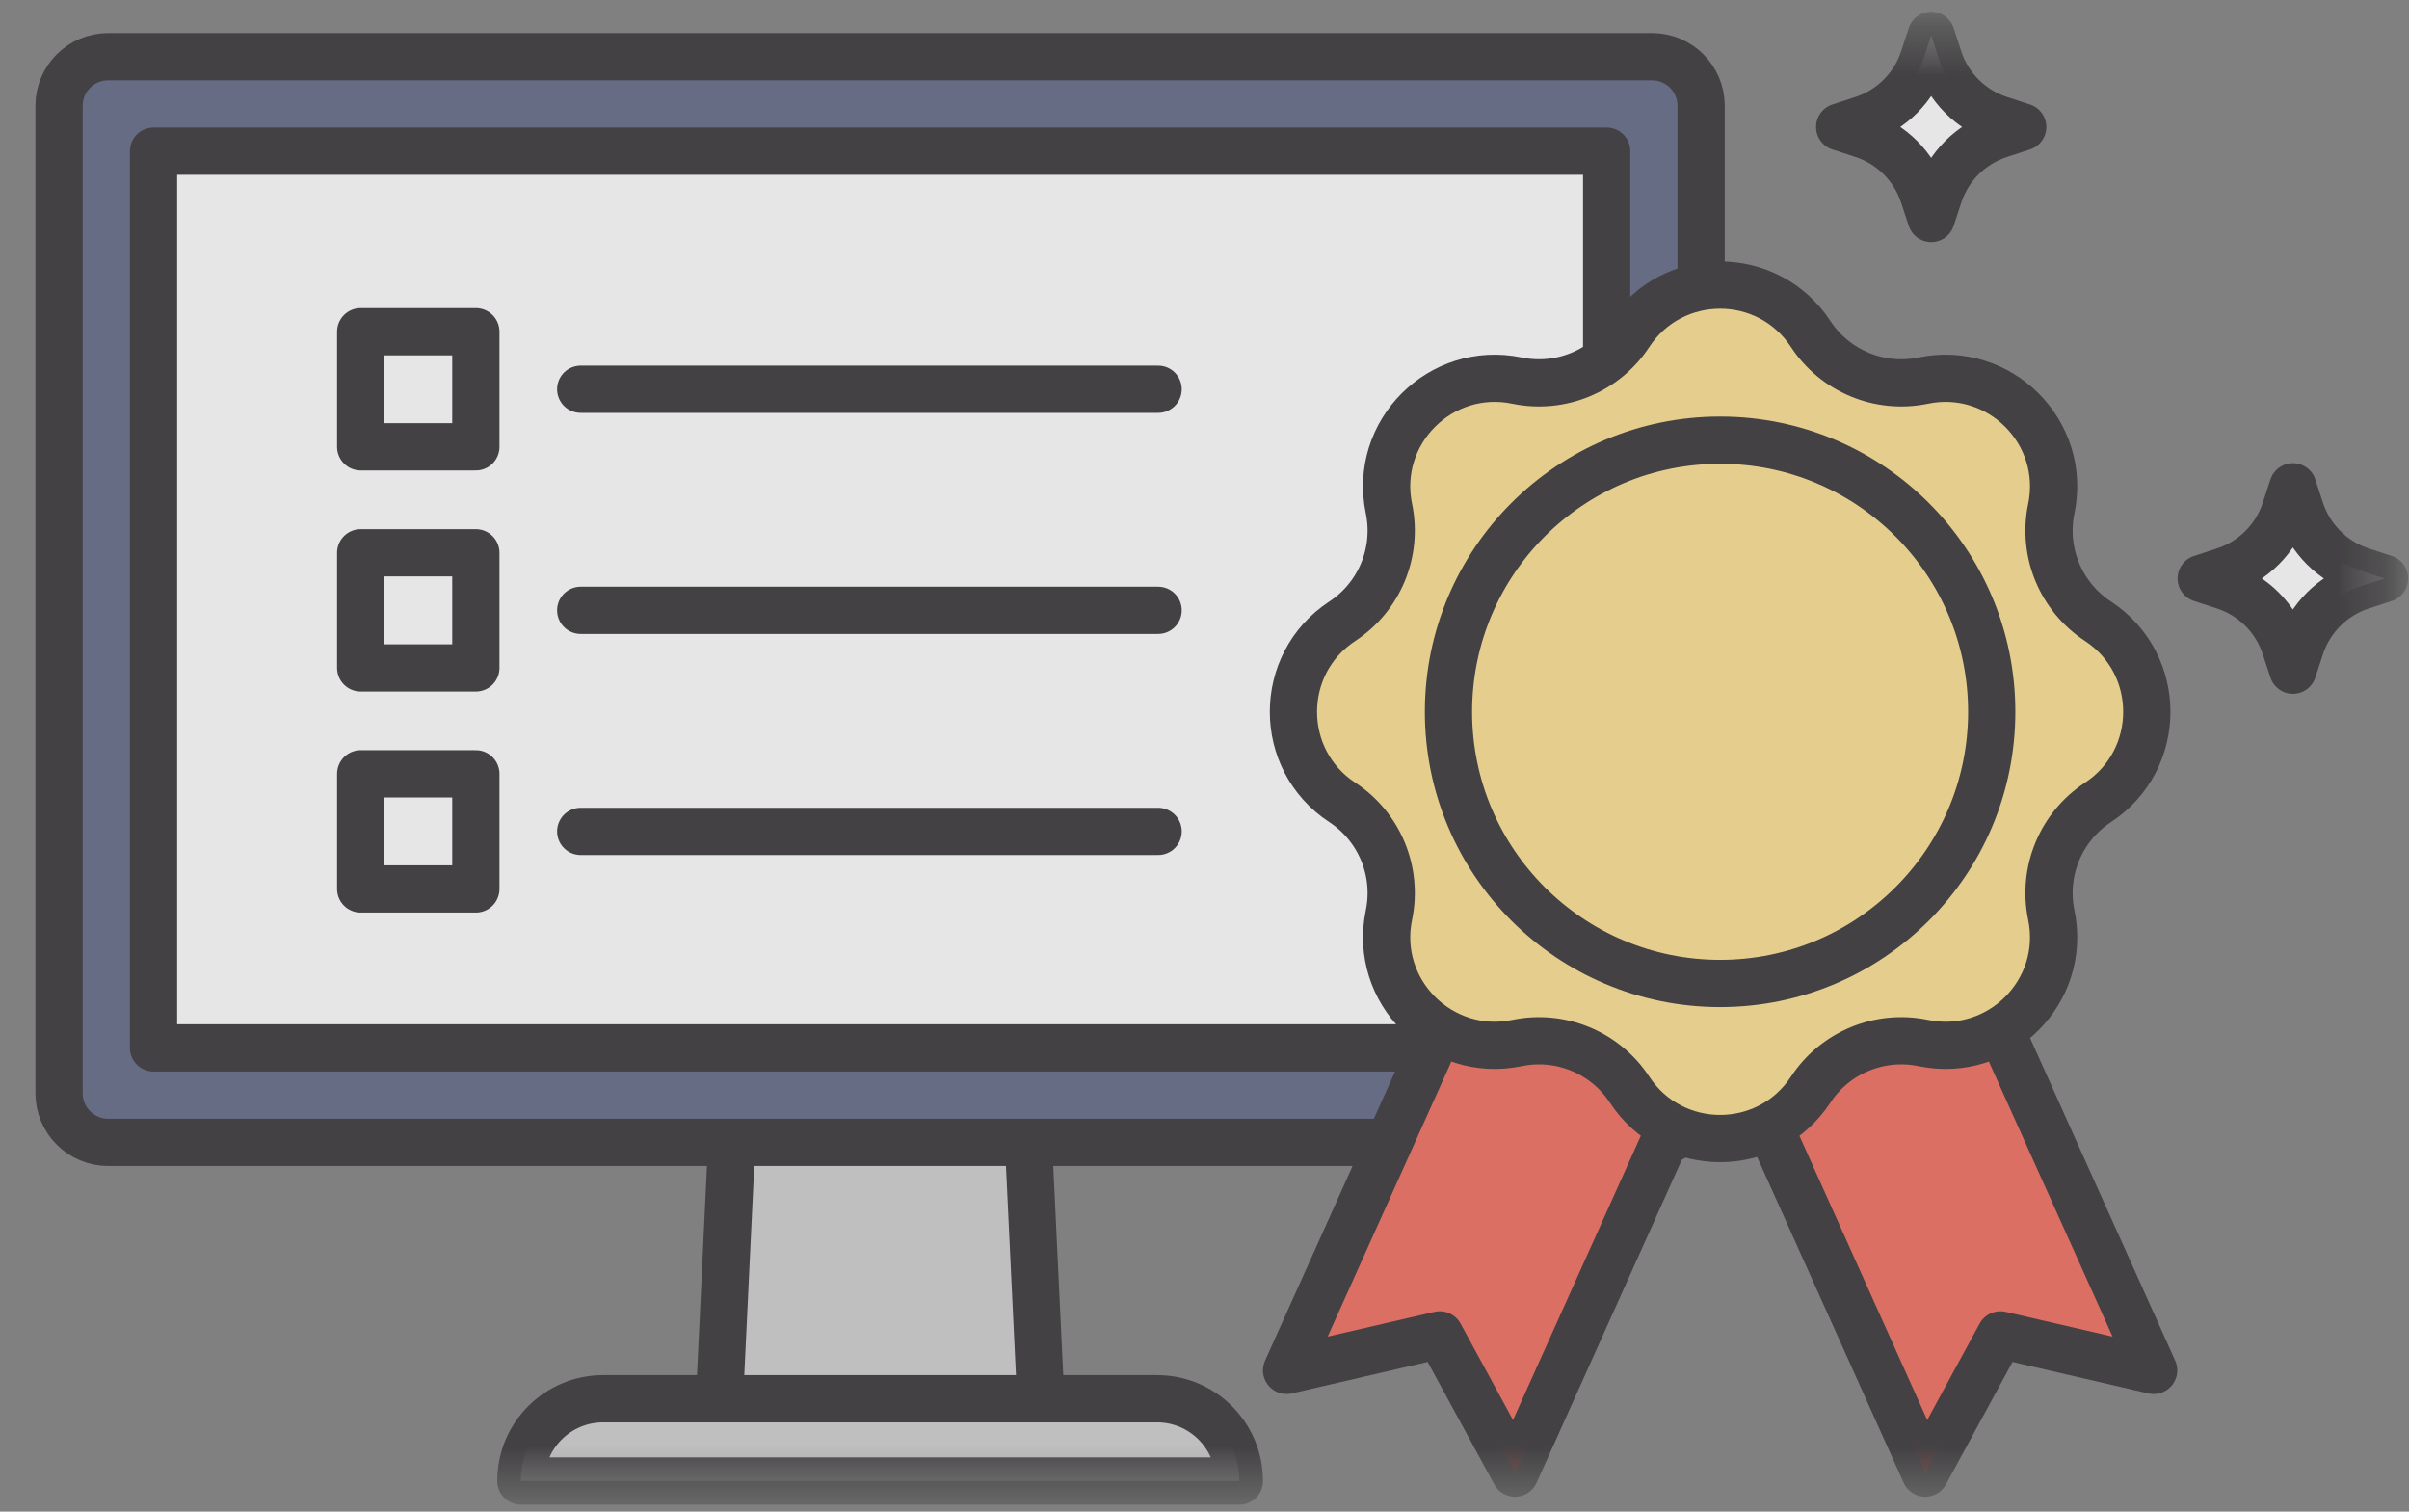 <svg xmlns="http://www.w3.org/2000/svg" xmlns:xlink="http://www.w3.org/1999/xlink" width="51" height="32" viewBox="0 0 51 32">
  <rect x="0" y="0" width="51" height="32" fill="#808080" stroke="none"/>
  <defs>
    <polygon id="site_icon5-a" points="0 31.5 49.733 31.5 49.733 .399 0 .399"/>
  </defs>
  <g fill="none" fill-rule="evenodd" opacity=".8" transform="translate(1)">
    <polygon fill="#CECECE" points="14.231 29.64 14.842 16.821 20.422 16.821 21.034 29.64"/>
    <polygon stroke="#333133" stroke-linecap="round" stroke-linejoin="round" points="14.231 29.64 14.842 16.821 20.422 16.821 21.034 29.64"/>
    <g transform="translate(0 .102)">
      <path fill="#5F6685" d="M33.974,24.081 L1.29,24.081 C0.716,24.081 0.25,23.615 0.25,23.04 L0.25,2.138 C0.25,1.563 0.716,1.098 1.29,1.098 L33.974,1.098 C34.548,1.098 35.014,1.563 35.014,2.138 L35.014,23.04 C35.014,23.615 34.548,24.081 33.974,24.081"/>
      <path stroke="#333133" stroke-linecap="round" stroke-linejoin="round" d="M33.974,24.081 L1.29,24.081 C0.716,24.081 0.25,23.615 0.25,23.04 L0.25,2.138 C0.25,1.563 0.716,1.098 1.29,1.098 L33.974,1.098 C34.548,1.098 35.014,1.563 35.014,2.138 L35.014,23.04 C35.014,23.615 34.548,24.081 33.974,24.081 Z"/>
      <mask id="site_icon5-b" fill="#fff">
        <use xlink:href="#site_icon5-a"/>
      </mask>
      <polygon fill="#FFF" points="2.25 22.081 33.014 22.081 33.014 3.098 2.25 3.098" mask="url(#site_icon5-b)"/>
      <polygon stroke="#333133" stroke-linecap="round" stroke-linejoin="round" points="2.25 22.081 33.014 22.081 33.014 3.098 2.25 3.098" mask="url(#site_icon5-b)"/>
      <path fill="#CECECE" d="M25.238,31.25 L10.027,31.25 C10.027,30.288 10.806,29.508 11.769,29.508 L23.496,29.508 C24.458,29.508 25.238,30.288 25.238,31.25" mask="url(#site_icon5-b)"/>
      <path stroke="#333133" stroke-linecap="round" stroke-linejoin="round" d="M25.238,31.25 L10.027,31.25 C10.027,30.288 10.806,29.508 11.769,29.508 L23.496,29.508 C24.458,29.508 25.238,30.288 25.238,31.25 Z" mask="url(#site_icon5-b)"/>
      <polygon fill="#F36A5D" points="31.074 31.082 29.482 28.156 26.238 28.907 30.418 19.613 35.254 21.788" mask="url(#site_icon5-b)"/>
      <polygon stroke="#333133" stroke-linecap="round" stroke-linejoin="round" points="31.074 31.082 29.482 28.156 26.238 28.907 30.418 19.613 35.254 21.788" mask="url(#site_icon5-b)"/>
      <polygon fill="#F36A5D" points="39.758 31.082 41.349 28.156 44.594 28.907 40.413 19.613 35.578 21.788" mask="url(#site_icon5-b)"/>
      <polygon stroke="#333133" stroke-linecap="round" stroke-linejoin="round" points="39.758 31.082 41.349 28.156 44.594 28.907 40.413 19.613 35.578 21.788" mask="url(#site_icon5-b)"/>
      <path fill="#FDE090" d="M37.333,6.968 L37.333,6.968 C37.85,7.755 38.795,8.146 39.716,7.955 C41.332,7.62 42.763,9.05 42.427,10.666 C42.236,11.588 42.628,12.533 43.415,13.049 C44.794,13.955 44.794,15.978 43.415,16.884 C42.628,17.4 42.236,18.345 42.427,19.267 C42.763,20.883 41.332,22.313 39.716,21.978 C38.795,21.787 37.85,22.178 37.333,22.965 C36.427,24.345 34.405,24.345 33.499,22.965 C32.982,22.178 32.038,21.787 31.116,21.978 C29.5,22.313 28.069,20.883 28.405,19.267 C28.596,18.345 28.204,17.4 27.417,16.884 C26.038,15.978 26.038,13.955 27.417,13.049 C28.204,12.533 28.596,11.588 28.405,10.666 C28.069,9.05 29.5,7.62 31.116,7.955 C32.038,8.146 32.982,7.755 33.499,6.968 C34.405,5.588 36.427,5.588 37.333,6.968" mask="url(#site_icon5-b)"/>
      <path stroke="#333133" stroke-linecap="round" stroke-linejoin="round" d="M37.333,6.968 L37.333,6.968 C37.85,7.755 38.795,8.146 39.716,7.955 C41.332,7.62 42.763,9.05 42.427,10.666 C42.236,11.588 42.628,12.533 43.415,13.049 C44.794,13.955 44.794,15.978 43.415,16.884 C42.628,17.4 42.236,18.345 42.427,19.267 C42.763,20.883 41.332,22.313 39.716,21.978 C38.795,21.787 37.85,22.178 37.333,22.965 C36.427,24.345 34.405,24.345 33.499,22.965 C32.982,22.178 32.038,21.787 31.116,21.978 C29.5,22.313 28.069,20.883 28.405,19.267 C28.596,18.345 28.204,17.4 27.417,16.884 C26.038,15.978 26.038,13.955 27.417,13.049 C28.204,12.533 28.596,11.588 28.405,10.666 C28.069,9.05 29.5,7.62 31.116,7.955 C32.038,8.146 32.982,7.755 33.499,6.968 C34.405,5.588 36.427,5.588 37.333,6.968 Z" mask="url(#site_icon5-b)"/>
      <path fill="#FDE090" d="M41.166,14.966 C41.166,18.142 38.592,20.717 35.416,20.717 C32.24,20.717 29.665,18.142 29.665,14.966 C29.665,11.79 32.24,9.216 35.416,9.216 C38.592,9.216 41.166,11.79 41.166,14.966" mask="url(#site_icon5-b)"/>
      <path stroke="#333133" stroke-linecap="round" stroke-linejoin="round" d="M41.166,14.966 C41.166,18.142 38.592,20.717 35.416,20.717 C32.24,20.717 29.665,18.142 29.665,14.966 C29.665,11.79 32.24,9.216 35.416,9.216 C38.592,9.216 41.166,11.79 41.166,14.966 Z" mask="url(#site_icon5-b)"/>
      <path fill="#FFF" d="M47.542,10.203 L47.703,10.696 C47.903,11.305 48.381,11.782 48.99,11.982 L49.483,12.144 L48.99,12.305 C48.381,12.505 47.903,12.983 47.703,13.592 L47.542,14.085 L47.38,13.592 C47.18,12.983 46.703,12.505 46.094,12.305 L45.601,12.144 L46.094,11.982 C46.703,11.782 47.18,11.305 47.38,10.696 L47.542,10.203 Z" mask="url(#site_icon5-b)"/>
      <path stroke="#333133" stroke-linecap="round" stroke-linejoin="round" d="M47.542,10.203 L47.703,10.696 C47.903,11.305 48.381,11.782 48.99,11.982 L49.483,12.144 L48.99,12.305 C48.381,12.505 47.903,12.983 47.703,13.592 L47.542,14.085 L47.38,13.592 C47.18,12.983 46.703,12.505 46.094,12.305 L45.601,12.144 L46.094,11.982 C46.703,11.782 47.18,11.305 47.38,10.696 L47.542,10.203 Z" mask="url(#site_icon5-b)"/>
      <path fill="#FFF" d="M39.885,0.648 L40.046,1.14 C40.245,1.748 40.722,2.225 41.33,2.425 L41.822,2.586 L41.33,2.747 C40.722,2.947 40.245,3.423 40.046,4.032 L39.885,4.523 L39.723,4.032 C39.523,3.423 39.047,2.947 38.439,2.747 L37.947,2.586 L38.439,2.425 C39.047,2.225 39.523,1.748 39.723,1.14 L39.885,0.648 Z" mask="url(#site_icon5-b)"/>
      <path stroke="#333133" stroke-linecap="round" stroke-linejoin="round" d="M39.885,0.648 L40.046,1.14 C40.245,1.748 40.722,2.225 41.33,2.425 L41.822,2.586 L41.33,2.747 C40.722,2.947 40.245,3.423 40.046,4.032 L39.885,4.523 L39.723,4.032 C39.523,3.423 39.047,2.947 38.439,2.747 L37.947,2.586 L38.439,2.425 C39.047,2.225 39.523,1.748 39.723,1.14 L39.885,0.648 Z" mask="url(#site_icon5-b)"/>
      <polygon fill="#FFF" points="6.636 9.357 9.074 9.357 9.074 6.92 6.636 6.92" mask="url(#site_icon5-b)"/>
      <polygon stroke="#333133" stroke-linecap="round" stroke-linejoin="round" points="6.636 9.357 9.074 9.357 9.074 6.92 6.636 6.92" mask="url(#site_icon5-b)"/>
      <g mask="url(#site_icon5-b)">
        <g transform="translate(11 7.5)">
          <line x1=".294" x2="12.518" y1=".638" y2=".638" fill="#FFF"/>
          <line x1=".294" x2="12.518" y1=".638" y2=".638" stroke="#333133" stroke-linecap="round" stroke-linejoin="round"/>
        </g>
      </g>
      <polygon fill="#FFF" points="6.636 14.037 9.074 14.037 9.074 11.6 6.636 11.6" mask="url(#site_icon5-b)"/>
      <polygon stroke="#333133" stroke-linecap="round" stroke-linejoin="round" points="6.636 14.037 9.074 14.037 9.074 11.6 6.636 11.6" mask="url(#site_icon5-b)"/>
      <g mask="url(#site_icon5-b)">
        <g transform="translate(11 12.5)">
          <line x1=".294" x2="12.518" y1=".318" y2=".318" fill="#FFF"/>
          <line x1=".294" x2="12.518" y1=".318" y2=".318" stroke="#333133" stroke-linecap="round" stroke-linejoin="round"/>
        </g>
      </g>
      <polygon fill="#FFF" points="6.636 18.716 9.074 18.716 9.074 16.279 6.636 16.279" mask="url(#site_icon5-b)"/>
      <polygon stroke="#333133" stroke-linecap="round" stroke-linejoin="round" points="6.636 18.716 9.074 18.716 9.074 16.279 6.636 16.279" mask="url(#site_icon5-b)"/>
      <g mask="url(#site_icon5-b)">
        <g transform="translate(11 17)">
          <line x1=".294" x2="12.518" y1=".498" y2=".498" fill="#FFF"/>
          <line x1=".294" x2="12.518" y1=".498" y2=".498" stroke="#333133" stroke-linecap="round" stroke-linejoin="round"/>
        </g>
      </g>
    </g>
  </g>
</svg>
